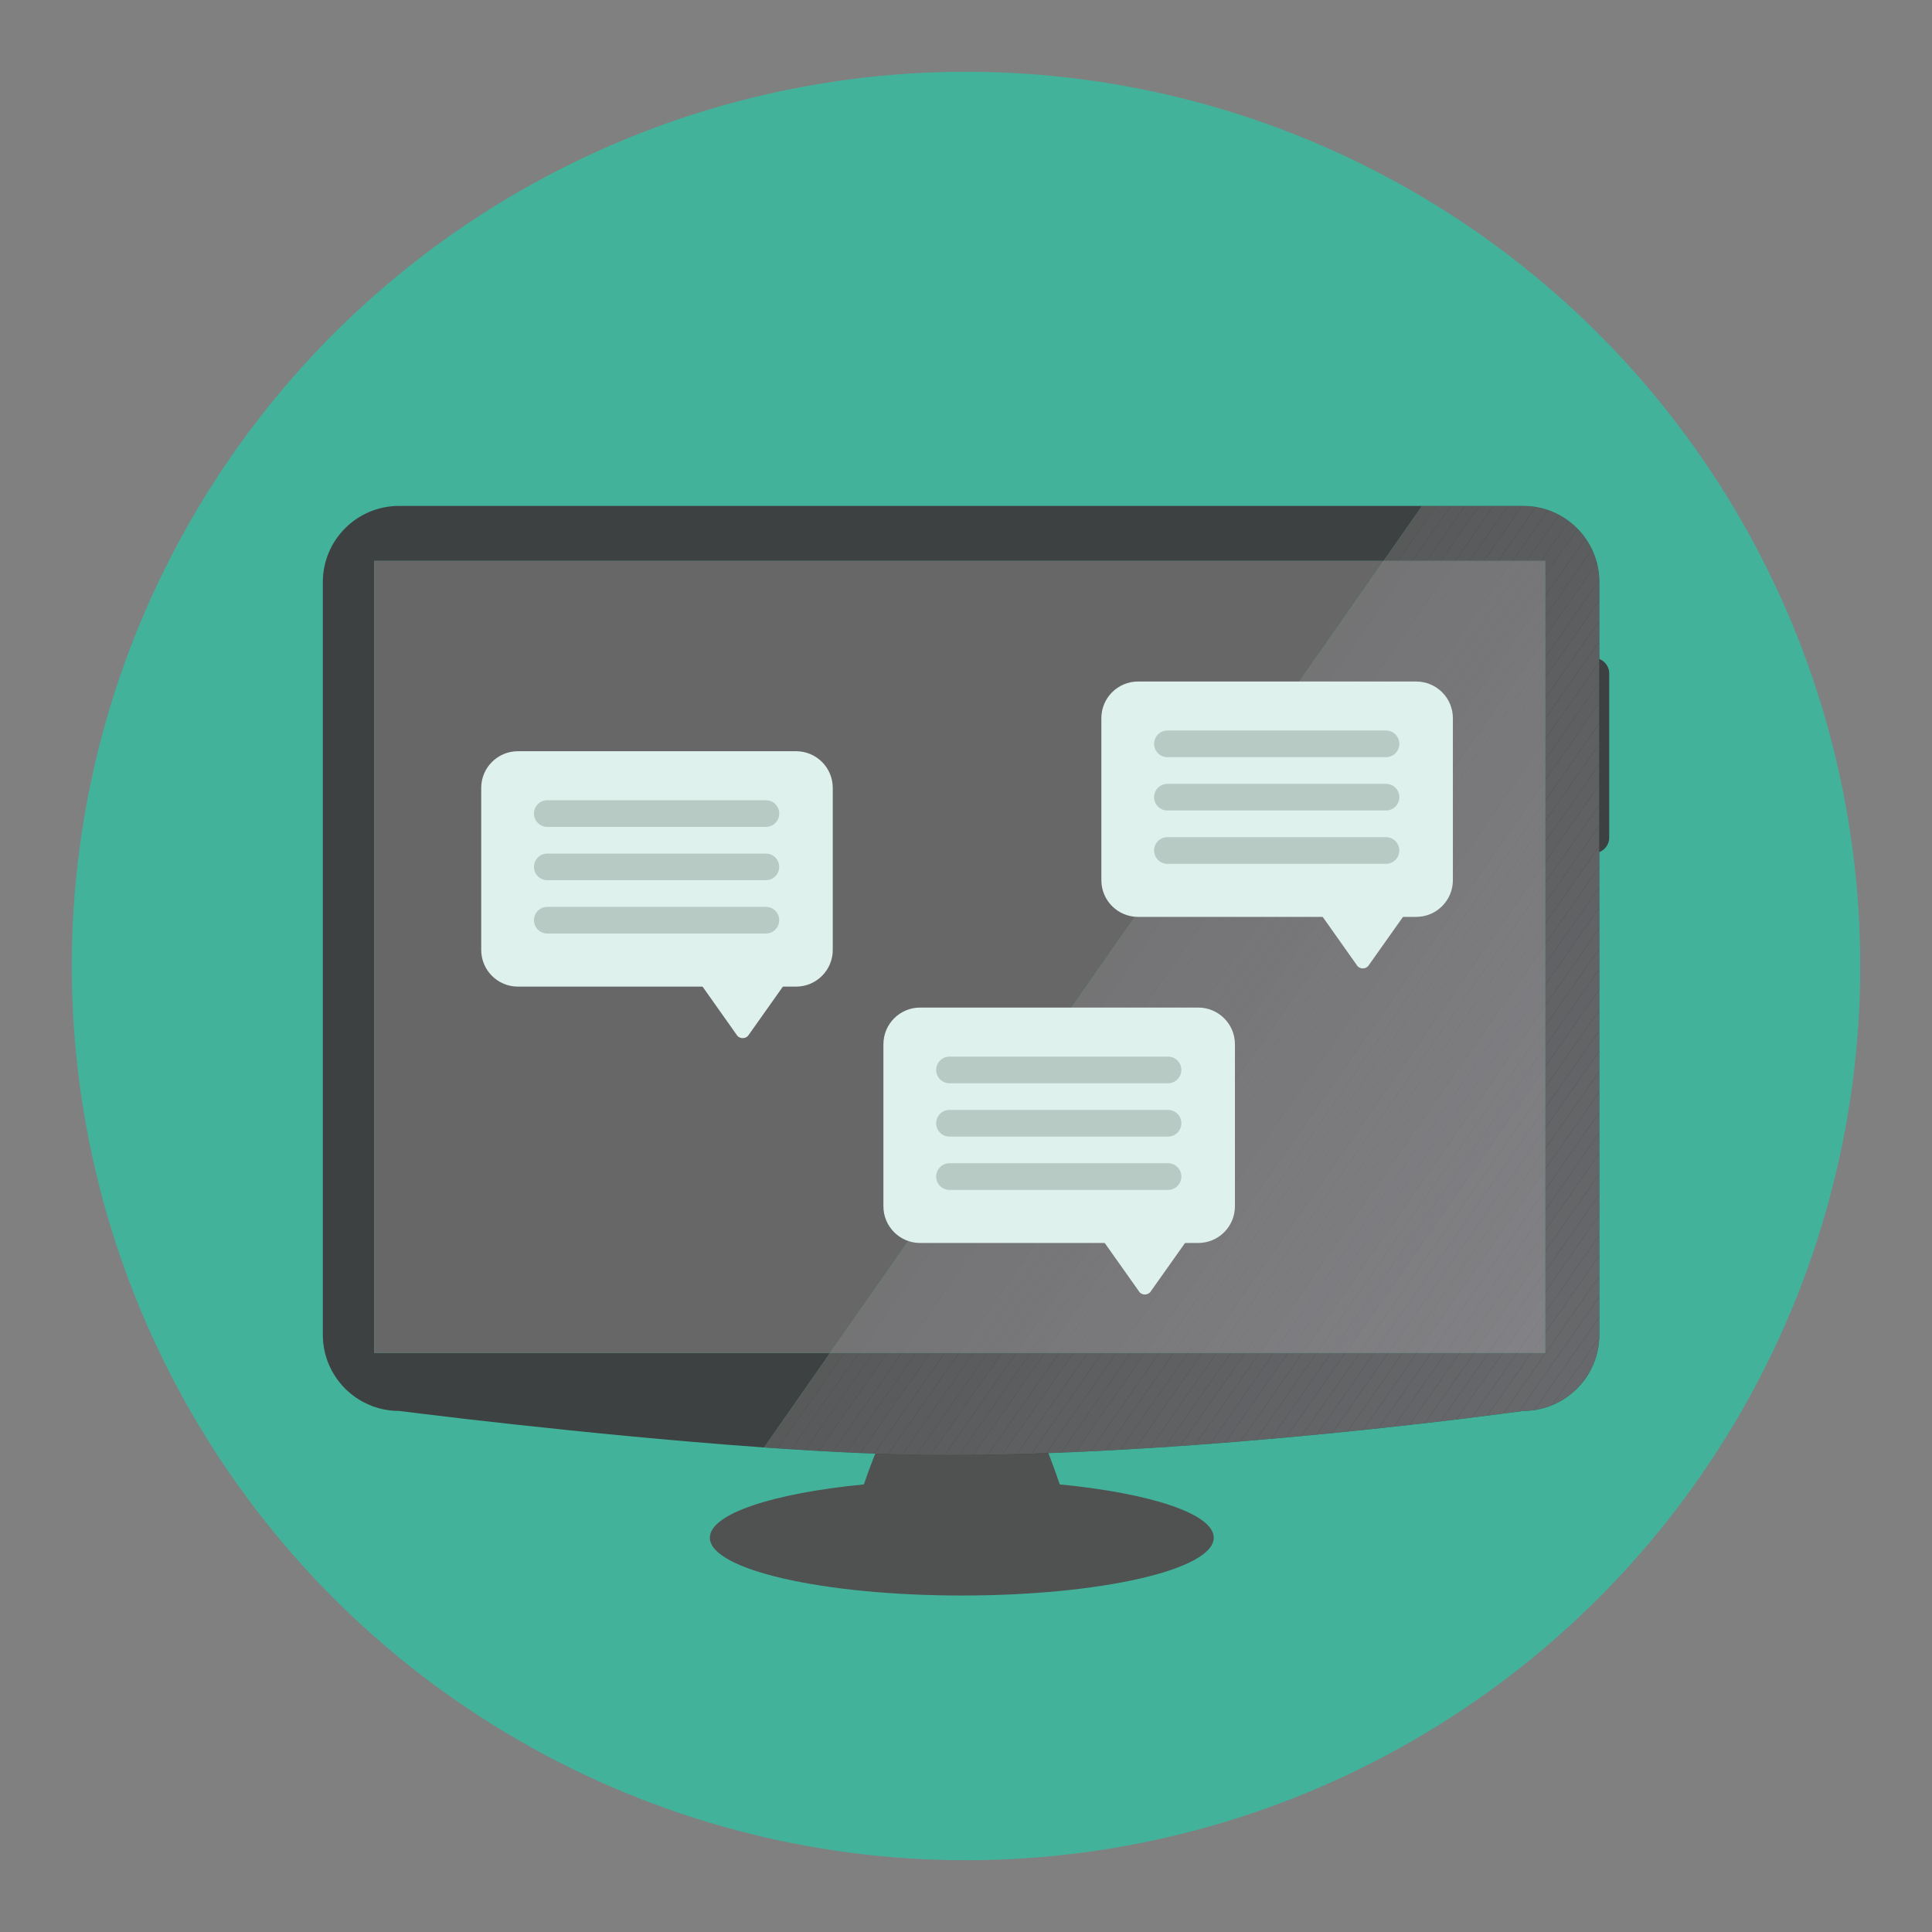 <?xml version="1.0" encoding="utf-8"?>
<!-- Generator: Adobe Illustrator 16.0.0, SVG Export Plug-In . SVG Version: 6.00 Build 0)  -->
<!DOCTYPE svg PUBLIC "-//W3C//DTD SVG 1.1//EN" "http://www.w3.org/Graphics/SVG/1.1/DTD/svg11.dtd">
<svg version="1.1" id="Layer_1" xmlns="http://www.w3.org/2000/svg" xmlns:xlink="http://www.w3.org/1999/xlink" x="0px" y="0px"
	 width="136.833px" height="136.833px" viewBox="0 0 136.833 136.833" style="enable-background:new 0 0 136.833 136.833;"
	 xml:space="preserve">
<rect x="0" y="0" width="136.833" height="136.833" fill="#808080" stroke="none"/>
<style type="text/css">
<![CDATA[
	.st0{fill:#AAB6B3;}
	.st1{fill:#49A0AE;}
	.st2{fill:#ADBAB5;}
	.st3{clip-path:url(#SVGID_6_);fill:#9A989D;}
	.st4{clip-path:url(#SVGID_6_);fill:#9B999E;}
	.st5{clip-path:url(#SVGID_6_);fill:#9B9A9E;}
	.st6{fill:#E1E1E1;}
	.st7{clip-path:url(#SVGID_6_);fill:#9D9B9F;}
	.st8{clip-path:url(#SVGID_6_);fill:#9E9CA1;}
	.st9{clip-path:url(#SVGID_6_);fill:#9F9CA2;}
	.st10{clip-path:url(#SVGID_6_);fill:#9F9DA3;}
	.st11{fill:#4ABC96;}
	.st12{fill:#E5E5E5;}
	.st13{clip-path:url(#SVGID_4_);fill:#A09EA4;}
	.st14{clip-path:url(#SVGID_4_);fill:#A29FA4;}
	.st15{clip-path:url(#SVGID_4_);fill:#A3A1A6;}
	.st16{clip-path:url(#SVGID_4_);fill:#A4A2A8;}
	.st17{fill:#1A1919;}
	.st18{clip-path:url(#SVGID_4_);fill:#A5A3A9;}
	.st19{clip-path:url(#SVGID_4_);fill:#A6A4A9;}
	.st20{clip-path:url(#SVGID_4_);fill:#A6A4AA;}
	.st21{fill:#EB9682;}
	.st22{fill:#B7CAC4;}
	.st23{clip-path:url(#SVGID_4_);fill:#A8A5AB;}
	.st24{clip-path:url(#SVGID_4_);fill:#A9A6AC;}
	.st25{fill:#EDEDED;}
	.st26{fill:#505252;}
	.st27{clip-path:url(#SVGID_6_);fill:#A09EA4;}
	.st28{clip-path:url(#SVGID_4_);fill:#AAA7AD;}
	.st29{clip-path:url(#SVGID_4_);fill:#AAA8AE;}
	.st30{clip-path:url(#SVGID_6_);fill:#A29FA4;}
	.st31{clip-path:url(#SVGID_4_);fill:#ABA9AF;}
	.st32{clip-path:url(#SVGID_4_);fill:#ACA9B0;}
	.st33{fill:#BCD0CA;}
	.st34{clip-path:url(#SVGID_6_);fill:#A3A1A6;}
	.st35{clip-path:url(#SVGID_4_);fill:#ADAAB1;}
	.st36{clip-path:url(#SVGID_6_);fill:#A4A2A8;}
	.st37{fill:#202121;}
	.st38{clip-path:url(#SVGID_4_);fill:#AEACB2;}
	.st39{clip-path:url(#SVGID_6_);fill:#A5A3A9;}
	.st40{clip-path:url(#SVGID_4_);fill:#AFACB3;}
	.st41{clip-path:url(#SVGID_6_);fill:#A6A4A9;}
	.st42{clip-path:url(#SVGID_6_);fill:#A6A4AA;}
	.st43{clip-path:url(#SVGID_6_);fill:#A8A5AB;}
	.st44{clip-path:url(#SVGID_6_);fill:#A9A6AC;}
	.st45{clip-path:url(#SVGID_2_);}
	.st46{clip-path:url(#SVGID_4_);fill:#B0ADB4;}
	.st47{clip-path:url(#SVGID_6_);fill:#AAA7AD;}
	.st48{clip-path:url(#SVGID_6_);fill:#AAA8AE;}
	.st49{clip-path:url(#SVGID_6_);fill:#ABA9AF;}
	.st50{clip-path:url(#SVGID_4_);fill:#B2AFB6;}
	.st51{clip-path:url(#SVGID_6_);fill:#ACA9B0;}
	.st52{clip-path:url(#SVGID_4_);fill:#B3B0B7;}
	.st53{clip-path:url(#SVGID_4_);fill:#B3B1B8;}
	.st54{clip-path:url(#SVGID_6_);fill:#ADAAB1;}
	.st55{clip-path:url(#SVGID_4_);fill:#B4B1B9;}
	.st56{clip-path:url(#SVGID_6_);fill:#AEACB2;}
	.st57{clip-path:url(#SVGID_4_);fill:#B5B2BA;}
	.st58{clip-path:url(#SVGID_6_);fill:#AFACB3;}
	.st59{clip-path:url(#SVGID_4_);fill:#B6B3BB;}
	.st60{clip-path:url(#SVGID_4_);fill:#B7B4BC;}
	.st61{clip-path:url(#SVGID_4_);fill:#B8B5BD;}
	.st62{clip-path:url(#SVGID_4_);fill:#B8B6BE;}
	.st63{clip-path:url(#SVGID_4_);fill:#B9B7BF;}
	.st64{opacity:0.3;}
	.st65{fill:#61A5B1;}
	.st66{fill:#FFFFFF;}
	.st67{clip-path:url(#SVGID_6_);fill:#B0ADB4;}
	.st68{fill:#676768;}
	.st69{clip-path:url(#SVGID_4_);fill:#BAB8C0;}
	.st70{fill:#67B8CB;}
	.st71{clip-path:url(#SVGID_4_);fill:#BBB8C1;}
	.st72{clip-path:url(#SVGID_6_);fill:#B2AFB6;}
	.st73{clip-path:url(#SVGID_4_);fill:#BCB9C2;}
	.st74{clip-path:url(#SVGID_6_);fill:#B3B0B7;}
	.st75{clip-path:url(#SVGID_6_);fill:#B3B1B8;}
	.st76{clip-path:url(#SVGID_4_);fill:#BDBAC3;}
	.st77{clip-path:url(#SVGID_4_);fill:#BDBBC4;}
	.st78{clip-path:url(#SVGID_6_);fill:#B4B1B9;}
	.st79{clip-path:url(#SVGID_4_);fill:#BEBCC5;}
	.st80{clip-path:url(#SVGID_6_);fill:#B5B2BA;}
	.st81{clip-path:url(#SVGID_4_);fill:#BFBDC6;}
	.st82{clip-path:url(#SVGID_6_);fill:#B6B3BB;}
	.st83{clip-path:url(#SVGID_6_);fill:#B7B4BC;}
	.st84{clip-path:url(#SVGID_6_);fill:#B8B5BD;}
	.st85{clip-path:url(#SVGID_6_);fill:#B8B6BE;}
	.st86{clip-path:url(#SVGID_6_);fill:#B9B7BF;}
	.st87{fill:#357180;}
	.st88{fill:#36858D;}
	.st89{clip-path:url(#SVGID_6_);fill:#BAB8C0;}
	.st90{clip-path:url(#SVGID_4_);fill:#C1BFC8;}
	.st91{clip-path:url(#SVGID_6_);fill:#BBB8C1;}
	.st92{clip-path:url(#SVGID_4_);fill:#C2C0C9;}
	.st93{clip-path:url(#SVGID_6_);fill:#BCB9C2;}
	.st94{clip-path:url(#SVGID_4_);fill:#949295;}
	.st95{clip-path:url(#SVGID_4_);fill:#C3C1C9;}
	.st96{clip-path:url(#SVGID_6_);fill:#BDBAC3;}
	.st97{clip-path:url(#SVGID_6_);fill:#BDBBC4;}
	.st98{clip-path:url(#SVGID_4_);fill:#959498;}
	.st99{clip-path:url(#SVGID_4_);fill:#C4C2CA;}
	.st100{clip-path:url(#SVGID_6_);fill:#BEBCC5;}
	.st101{clip-path:url(#SVGID_4_);fill:#969499;}
	.st102{clip-path:url(#SVGID_4_);fill:#C5C2CB;}
	.st103{clip-path:url(#SVGID_4_);fill:#C5C3CC;}
	.st104{clip-path:url(#SVGID_6_);fill:#BFBDC6;}
	.st105{clip-path:url(#SVGID_4_);fill:#97959A;}
	.st106{clip-path:url(#SVGID_4_);fill:#C6C4CD;}
	.st107{fill:#3CB881;}
	.st108{clip-path:url(#SVGID_4_);fill:#98969A;}
	.st109{clip-path:url(#SVGID_4_);fill:#C7C5CE;}
	.st110{clip-path:url(#SVGID_4_);fill:#99979C;}
	.st111{clip-path:url(#SVGID_4_);fill:#C8C5CF;}
	.st112{fill:#D8D8D8;}
	.st113{fill:#3E4141;}
	.st114{clip-path:url(#SVGID_4_);fill:#C9C6D0;}
	.st115{clip-path:url(#SVGID_4_);fill:#C9C7D1;}
	.st116{clip-path:url(#SVGID_4_);fill:#9A989D;}
	.st117{clip-path:url(#SVGID_4_);fill:#9B999E;}
	.st118{clip-path:url(#SVGID_4_);fill:#9B9A9E;}
	.st119{clip-path:url(#SVGID_4_);fill:#CAC7D1;}
	.st120{clip-path:url(#SVGID_6_);fill:#C1BFC8;}
	.st121{fill:#DBDBDA;}
	.st122{fill:#DBF0F4;}
	.st123{clip-path:url(#SVGID_6_);fill:#C2C0C9;}
	.st124{clip-path:url(#SVGID_4_);fill:#9D9B9F;}
	.st125{clip-path:url(#SVGID_6_);fill:#949295;}
	.st126{clip-path:url(#SVGID_6_);fill:#C3C1C9;}
	.st127{clip-path:url(#SVGID_4_);fill:#9E9CA1;}
	.st128{clip-path:url(#SVGID_6_);fill:#959498;}
	.st129{clip-path:url(#SVGID_4_);fill:#9F9CA2;}
	.st130{clip-path:url(#SVGID_4_);fill:#9F9DA3;}
	.st131{clip-path:url(#SVGID_6_);fill:#969499;}
	.st132{clip-path:url(#SVGID_6_);fill:#97959A;}
	.st133{fill:#DFF1ED;}
	.st134{clip-path:url(#SVGID_6_);fill:#98969A;}
	.st135{fill:#43B29B;}
	.st136{clip-path:url(#SVGID_6_);fill:#99979C;}
]]>
</style>
<g>
	<g>
		<g>
			<g>
				<g>
					<g>
						<circle class="st135" cx="68.417" cy="68.417" r="63.333"/>
					</g>
				</g>
			</g>
		</g>
		<g>
			<g>
				<path class="st26" d="M75.059,105.133c-2.003-5.826-3.136-7.342-6.94-7.342c-3.754,0-5.057,1.926-6.937,7.342
					c-6.409,0.621-10.907,2.076-10.907,3.773c0,2.262,7.99,4.096,17.844,4.096c9.855,0,17.844-1.834,17.844-4.096
					C85.962,107.209,81.466,105.756,75.059,105.133z"/>
			</g>
			<g>
				<circle class="st17" cx="67.827" cy="99.866" r="1.169"/>
			</g>
			<g>
				<path class="st113" d="M113.971,59.325c0,0.605-0.491,1.098-1.097,1.098l0,0c-0.605,0-1.098-0.492-1.098-1.098V47.698
					c0-0.605,0.492-1.098,1.098-1.098l0,0c0.605,0,1.097,0.492,1.097,1.098V59.325z"/>
			</g>
			<g>
				<defs>
					<path id="SVGID_1_" d="M113.275,94.53c0,2.982-2.416,5.398-5.396,5.398c0,0-22.209,3.129-40.93,3.129
						c-14.332,0-38.688-3.129-38.688-3.129c-2.981,0-5.397-2.416-5.397-5.398V41.227c0-2.98,2.416-5.396,5.397-5.396h79.618
						c2.98,0,5.396,2.416,5.396,5.396V94.53z"/>
				</defs>
				<clipPath id="SVGID_2_">
					<use xlink:href="#SVGID_1_"  style="overflow:visible;"/>
				</clipPath>
				<g class="st45">
					<g>
						<path class="st113" d="M26.509,95.817v-56.09h71.486l2.723-3.896H28.26c-2.981,0-5.397,2.416-5.397,5.396V94.53
							c0,2.982,2.416,5.398,5.397,5.398c0,0,13.181,1.692,25.856,2.588l4.681-6.699H26.509z"/>
					</g>
					<g>
						<polygon class="st68" points="26.509,95.817 58.797,95.817 97.996,39.727 26.509,39.727 						"/>
					</g>
					<g>
						<path class="st113" d="M107.878,99.928c2.98,0,5.396-2.416,5.396-5.398V41.227c0-2.98-2.416-5.396-5.396-5.396h-7.16
							l-2.723,3.896h11.441v56.09h-50.64l-4.681,6.699c4.554,0.321,9.044,0.541,12.832,0.541
							C85.669,103.057,107.878,99.928,107.878,99.928z"/>
					</g>
					<g class="st64">
						<g>
							<defs>
								<path id="SVGID_3_" d="M107.878,99.928c2.98,0,5.396-2.416,5.396-5.398V41.227c0-2.98-2.416-5.396-5.396-5.396h-7.16
									l-2.723,3.896h11.441v56.09h-50.64l-4.681,6.699c4.554,0.321,9.044,0.541,12.832,0.541
									C85.669,103.057,107.878,99.928,107.878,99.928z"/>
							</defs>
							<clipPath id="SVGID_4_">
								<use xlink:href="#SVGID_3_"  style="overflow:visible;"/>
							</clipPath>
							<polygon class="st94" points="100.717,35.831 54.117,102.511 54.117,35.831 							"/>
							<polygon class="st94" points="101.731,35.831 54.75,103.057 54.117,103.057 54.117,102.511 100.718,35.831 							"/>
							<polygon class="st98" points="102.745,35.831 55.763,103.057 54.75,103.057 101.731,35.831 							"/>
							<polygon class="st101" points="103.758,35.831 56.776,103.057 55.763,103.057 102.745,35.831 							"/>
							<polygon class="st105" points="104.772,35.831 57.79,103.057 56.776,103.057 103.758,35.831 							"/>
							<polygon class="st108" points="105.785,35.831 58.804,103.057 57.79,103.057 104.772,35.831 							"/>
							<polygon class="st110" points="106.799,35.831 59.817,103.057 58.804,103.057 105.785,35.831 							"/>
							<polygon class="st116" points="107.813,35.831 60.831,103.057 59.817,103.057 106.799,35.831 							"/>
							<polygon class="st117" points="108.826,35.831 61.845,103.057 60.831,103.057 107.813,35.831 							"/>
							<polygon class="st118" points="109.84,35.831 62.857,103.057 61.845,103.057 108.826,35.831 							"/>
							<polygon class="st124" points="110.854,35.831 63.872,103.057 62.857,103.057 109.84,35.831 							"/>
							<polygon class="st127" points="111.867,35.831 64.885,103.057 63.872,103.057 110.854,35.831 							"/>
							<polygon class="st129" points="112.881,35.831 65.898,103.057 64.885,103.057 111.867,35.831 							"/>
							<polygon class="st130" points="113.275,36.716 66.912,103.057 65.898,103.057 112.881,35.831 113.275,35.831 							"/>
							<polygon class="st13" points="113.275,38.167 67.926,103.057 66.912,103.057 113.275,36.716 							"/>
							<polygon class="st14" points="113.275,39.617 68.939,103.057 67.926,103.057 113.275,38.167 							"/>
							<polygon class="st15" points="113.275,41.067 69.953,103.057 68.939,103.057 113.275,39.617 							"/>
							<polygon class="st16" points="113.275,42.518 70.966,103.057 69.953,103.057 113.275,41.067 							"/>
							<polygon class="st18" points="113.275,43.968 71.98,103.057 70.966,103.057 113.275,42.518 							"/>
							<polygon class="st19" points="113.275,45.418 72.993,103.057 71.98,103.057 113.275,43.968 							"/>
							<polygon class="st20" points="113.275,46.869 74.007,103.057 72.993,103.057 113.275,45.418 							"/>
							<polygon class="st23" points="113.275,48.319 75.021,103.057 74.007,103.057 113.275,46.869 							"/>
							<polygon class="st24" points="113.275,49.77 76.034,103.057 75.021,103.057 113.275,48.319 							"/>
							<polygon class="st28" points="113.275,51.22 77.048,103.057 76.034,103.057 113.275,49.77 							"/>
							<polygon class="st29" points="113.275,52.67 78.062,103.057 77.048,103.057 113.275,51.22 							"/>
							<polygon class="st31" points="113.275,54.121 79.075,103.057 78.062,103.057 113.275,52.67 							"/>
							<polygon class="st32" points="113.275,55.571 80.088,103.057 79.075,103.057 113.275,54.121 							"/>
							<polygon class="st35" points="113.275,57.021 81.102,103.057 80.088,103.057 113.275,55.571 							"/>
							<polygon class="st38" points="113.275,58.472 82.116,103.057 81.102,103.057 113.275,57.021 							"/>
							<polygon class="st40" points="113.275,59.922 83.129,103.057 82.116,103.057 113.275,58.472 							"/>
							<polygon class="st46" points="113.275,61.372 84.143,103.057 83.129,103.057 113.275,59.922 							"/>
							<polygon class="st50" points="113.275,62.822 85.156,103.057 84.143,103.057 113.275,61.372 							"/>
							<polygon class="st52" points="113.275,64.273 86.17,103.057 85.156,103.057 113.275,62.822 							"/>
							<polygon class="st53" points="113.275,65.723 87.184,103.057 86.17,103.057 113.275,64.273 							"/>
							<polygon class="st55" points="113.275,67.173 88.197,103.057 87.184,103.057 113.275,65.723 							"/>
							<polygon class="st57" points="113.275,68.624 89.211,103.057 88.197,103.057 113.275,67.173 							"/>
							<polygon class="st59" points="113.275,70.074 90.224,103.057 89.211,103.057 113.275,68.624 							"/>
							<polygon class="st60" points="113.275,71.524 91.237,103.057 90.224,103.057 113.275,70.074 							"/>
							<polygon class="st61" points="113.275,72.975 92.251,103.057 91.237,103.057 113.275,71.524 							"/>
							<polygon class="st62" points="113.275,74.425 93.265,103.057 92.251,103.057 113.275,72.975 							"/>
							<polygon class="st63" points="113.275,75.875 94.278,103.057 93.265,103.057 113.275,74.425 							"/>
							<polygon class="st69" points="113.275,77.326 95.292,103.057 94.278,103.057 113.275,75.875 							"/>
							<polygon class="st71" points="113.275,78.776 96.306,103.057 95.292,103.057 113.275,77.326 							"/>
							<polygon class="st73" points="113.275,80.226 97.319,103.057 96.306,103.057 113.275,78.776 							"/>
							<polygon class="st76" points="113.275,81.677 98.333,103.057 97.319,103.057 113.275,80.226 							"/>
							<polygon class="st77" points="113.275,83.127 99.347,103.057 98.333,103.057 113.275,81.677 							"/>
							<polygon class="st79" points="113.275,84.577 100.36,103.057 99.347,103.057 113.275,83.127 							"/>
							<polygon class="st81" points="113.275,86.028 101.374,103.057 100.36,103.057 113.275,84.577 							"/>
							<polygon class="st90" points="113.275,87.478 102.387,103.057 101.374,103.057 113.275,86.028 							"/>
							<polygon class="st92" points="113.275,88.928 103.4,103.057 102.387,103.057 113.275,87.478 							"/>
							<polygon class="st95" points="113.275,90.378 104.415,103.057 103.4,103.057 113.275,88.928 							"/>
							<polygon class="st99" points="113.275,91.829 105.428,103.057 104.415,103.057 113.275,90.378 							"/>
							<polygon class="st102" points="113.275,93.279 106.441,103.057 105.428,103.057 113.275,91.829 							"/>
							<polygon class="st103" points="113.275,94.73 107.455,103.057 106.441,103.057 113.275,93.279 							"/>
							<polygon class="st106" points="113.275,96.18 108.469,103.057 107.455,103.057 113.275,94.73 							"/>
							<polygon class="st109" points="113.275,97.63 109.482,103.057 108.469,103.057 113.275,96.18 							"/>
							<polygon class="st111" points="113.275,99.081 110.496,103.057 109.482,103.057 113.275,97.63 							"/>
							<polygon class="st114" points="113.275,100.531 111.509,103.057 110.496,103.057 113.275,99.081 							"/>
							<polygon class="st115" points="113.275,101.981 112.523,103.057 111.509,103.057 113.275,100.531 							"/>
							<polygon class="st119" points="112.523,103.057 113.275,101.981 113.275,103.057 							"/>
						</g>
					</g>
					<g>
						<polygon class="st68" points="109.437,95.817 109.437,39.727 97.996,39.727 58.797,95.817 						"/>
					</g>
					<g class="st64">
						<g>
							<defs>
								<polygon id="SVGID_5_" points="109.437,95.817 109.437,39.727 97.996,39.727 58.797,95.817 								"/>
							</defs>
							<clipPath id="SVGID_6_">
								<use xlink:href="#SVGID_5_"  style="overflow:visible;"/>
							</clipPath>
							<polygon class="st125" points="97.995,39.727 58.797,95.816 58.797,39.727 							"/>
							<polygon class="st125" points="99.009,39.727 59.81,95.817 58.797,95.817 58.797,95.815 97.995,39.727 							"/>
							<polygon class="st128" points="100.022,39.727 60.823,95.817 59.81,95.817 99.009,39.727 							"/>
							<polygon class="st131" points="101.036,39.727 61.836,95.817 60.823,95.817 100.022,39.727 							"/>
							<polygon class="st132" points="102.05,39.727 62.851,95.817 61.836,95.817 101.036,39.727 							"/>
							<polygon class="st134" points="103.063,39.727 63.864,95.817 62.851,95.817 102.05,39.727 							"/>
							<polygon class="st136" points="104.077,39.727 64.877,95.817 63.864,95.817 103.063,39.727 							"/>
							<polygon class="st3" points="105.09,39.727 65.892,95.817 64.877,95.817 104.077,39.727 							"/>
							<polygon class="st4" points="106.104,39.727 66.904,95.817 65.892,95.817 105.09,39.727 							"/>
							<polygon class="st5" points="107.117,39.727 67.918,95.817 66.904,95.817 106.104,39.727 							"/>
							<polygon class="st7" points="108.13,39.727 68.932,95.817 67.918,95.817 107.117,39.727 							"/>
							<polygon class="st8" points="109.145,39.727 69.945,95.817 68.932,95.817 108.13,39.727 							"/>
							<polygon class="st9" points="109.437,40.759 70.959,95.817 69.945,95.817 109.145,39.727 109.437,39.727 							"/>
							<polygon class="st10" points="109.437,42.208 71.973,95.817 70.959,95.817 109.437,40.759 							"/>
							<polygon class="st27" points="109.437,43.659 72.986,95.817 71.973,95.817 109.437,42.208 							"/>
							<polygon class="st30" points="109.437,45.109 74,95.817 72.986,95.817 109.437,43.659 							"/>
							<polygon class="st34" points="109.437,46.56 75.013,95.817 74,95.817 109.437,45.109 							"/>
							<polygon class="st36" points="109.437,48.01 76.027,95.817 75.013,95.817 109.437,46.56 							"/>
							<polygon class="st39" points="109.437,49.46 77.04,95.817 76.027,95.817 109.437,48.01 							"/>
							<polygon class="st41" points="109.437,50.911 78.054,95.817 77.04,95.817 109.437,49.46 							"/>
							<polygon class="st42" points="109.437,52.361 79.067,95.817 78.054,95.817 109.437,50.911 							"/>
							<polygon class="st43" points="109.437,53.812 80.081,95.817 79.067,95.817 109.437,52.361 							"/>
							<polygon class="st44" points="109.437,55.261 81.094,95.817 80.081,95.817 109.437,53.812 							"/>
							<polygon class="st47" points="109.437,56.712 82.108,95.817 81.094,95.817 109.437,55.261 							"/>
							<polygon class="st48" points="109.437,58.162 83.121,95.817 82.108,95.817 109.437,56.712 							"/>
							<polygon class="st49" points="109.437,59.612 84.135,95.817 83.121,95.817 109.437,58.162 							"/>
							<polygon class="st51" points="109.437,61.063 85.149,95.817 84.135,95.817 109.437,59.612 							"/>
							<polygon class="st54" points="109.437,62.513 86.162,95.817 85.149,95.817 109.437,61.063 							"/>
							<polygon class="st56" points="109.437,63.963 87.176,95.817 86.162,95.817 109.437,62.513 							"/>
							<polygon class="st58" points="109.437,65.414 88.189,95.817 87.176,95.817 109.437,63.963 							"/>
							<polygon class="st67" points="109.437,66.864 89.203,95.817 88.189,95.817 109.437,65.414 							"/>
							<polygon class="st72" points="109.437,68.314 90.216,95.817 89.203,95.817 109.437,66.864 							"/>
							<polygon class="st74" points="109.437,69.764 91.23,95.817 90.216,95.817 109.437,68.314 							"/>
							<polygon class="st75" points="109.437,71.215 92.244,95.817 91.23,95.817 109.437,69.764 							"/>
							<polygon class="st78" points="109.437,72.665 93.257,95.817 92.244,95.817 109.437,71.215 							"/>
							<polygon class="st80" points="109.437,74.116 94.271,95.817 93.257,95.817 109.437,72.665 							"/>
							<polygon class="st82" points="109.437,75.566 95.284,95.817 94.271,95.817 109.437,74.116 							"/>
							<polygon class="st83" points="109.437,77.016 96.298,95.817 95.284,95.817 109.437,75.566 							"/>
							<polygon class="st84" points="109.437,78.466 97.312,95.817 96.298,95.817 109.437,77.016 							"/>
							<polygon class="st85" points="109.437,79.917 98.325,95.817 97.312,95.817 109.437,78.466 							"/>
							<polygon class="st86" points="109.437,81.367 99.338,95.817 98.325,95.817 109.437,79.917 							"/>
							<polygon class="st89" points="109.437,82.818 100.352,95.817 99.338,95.817 109.437,81.367 							"/>
							<polygon class="st91" points="109.437,84.267 101.366,95.817 100.352,95.817 109.437,82.818 							"/>
							<polygon class="st93" points="109.437,85.717 102.379,95.817 101.366,95.817 109.437,84.267 							"/>
							<polygon class="st96" points="109.437,87.168 103.393,95.817 102.379,95.817 109.437,85.717 							"/>
							<polygon class="st97" points="109.437,88.619 104.406,95.817 103.393,95.817 109.437,87.168 							"/>
							<polygon class="st100" points="109.437,90.069 105.42,95.817 104.406,95.817 109.437,88.619 							"/>
							<polygon class="st104" points="109.437,91.519 106.434,95.817 105.42,95.817 109.437,90.069 							"/>
							<polygon class="st120" points="109.437,92.969 107.447,95.817 106.434,95.817 109.437,91.519 							"/>
							<polygon class="st123" points="109.437,94.419 108.46,95.817 107.447,95.817 109.437,92.969 							"/>
							<polygon class="st126" points="108.46,95.817 109.437,94.419 109.437,95.817 							"/>
						</g>
					</g>
				</g>
			</g>
		</g>
	</g>
	<g>
		<g>
			<g>
				<path class="st133" d="M58.98,67.278c0,1.435-1.162,2.598-2.597,2.598H36.681c-1.436,0-2.599-1.163-2.599-2.598V55.804
					c0-1.436,1.163-2.599,2.599-2.599h19.702c1.435,0,2.597,1.163,2.597,2.599V67.278z"/>
			</g>
			<g>
				<path class="st133" d="M52.972,73.372c-0.207,0.205-0.535,0.205-0.74,0l-2.488-3.516c-0.203-0.203-0.203-0.533,0-0.738h5.717
					c0.203,0.205,0.203,0.535,0,0.738L52.972,73.372z"/>
			</g>
		</g>
		<g>
			<g>
				<path class="st22" d="M55.188,57.621c0,0.521-0.423,0.944-0.944,0.944H38.761c-0.521,0-0.943-0.424-0.943-0.944l0,0
					c0-0.521,0.423-0.944,0.943-0.944h15.482C54.765,56.676,55.188,57.099,55.188,57.621L55.188,57.621z"/>
			</g>
			<g>
				<path class="st22" d="M55.188,61.397c0,0.521-0.423,0.943-0.944,0.943H38.761c-0.521,0-0.943-0.422-0.943-0.943l0,0
					c0-0.522,0.423-0.944,0.943-0.944h15.482C54.765,60.453,55.188,60.875,55.188,61.397L55.188,61.397z"/>
			</g>
			<g>
				<path class="st22" d="M55.188,65.172c0,0.521-0.423,0.944-0.944,0.944H38.761c-0.521,0-0.943-0.423-0.943-0.944l0,0
					c0-0.521,0.423-0.943,0.943-0.943h15.482C54.765,64.229,55.188,64.651,55.188,65.172L55.188,65.172z"/>
			</g>
		</g>
	</g>
	<g>
		<g>
			<g>
				<path class="st133" d="M102.9,62.339c0,1.436-1.164,2.599-2.598,2.599H80.601c-1.435,0-2.598-1.163-2.598-2.599V50.866
					c0-1.435,1.163-2.598,2.598-2.598h19.701c1.434,0,2.598,1.163,2.598,2.598V62.339z"/>
			</g>
			<g>
				<path class="st133" d="M96.89,68.434c-0.204,0.204-0.534,0.204-0.738,0l-2.488-3.516c-0.203-0.204-0.203-0.534,0-0.738h5.717
					c0.203,0.204,0.203,0.534,0,0.738L96.89,68.434z"/>
			</g>
		</g>
		<g>
			<g>
				<path class="st22" d="M99.107,52.683c0,0.521-0.422,0.944-0.943,0.944H82.68c-0.521,0-0.942-0.424-0.942-0.944l0,0
					c0-0.522,0.422-0.944,0.942-0.944h15.483C98.685,51.739,99.107,52.161,99.107,52.683L99.107,52.683z"/>
			</g>
			<g>
				<path class="st22" d="M99.107,56.459c0,0.521-0.422,0.943-0.943,0.943H82.68c-0.521,0-0.942-0.422-0.942-0.943l0,0
					c0-0.522,0.422-0.944,0.942-0.944h15.483C98.685,55.515,99.107,55.937,99.107,56.459L99.107,56.459z"/>
			</g>
			<g>
				<path class="st22" d="M99.107,60.235c0,0.521-0.422,0.944-0.943,0.944H82.68c-0.521,0-0.942-0.423-0.942-0.944l0,0
					c0-0.521,0.422-0.944,0.942-0.944h15.483C98.685,59.291,99.107,59.713,99.107,60.235L99.107,60.235z"/>
			</g>
		</g>
	</g>
	<g>
		<g>
			<g>
				<path class="st133" d="M87.463,85.434c0,1.436-1.164,2.599-2.598,2.599H65.165c-1.435,0-2.598-1.163-2.598-2.599V73.96
					c0-1.435,1.163-2.599,2.598-2.599h19.701c1.434,0,2.598,1.164,2.598,2.599V85.434z"/>
			</g>
			<g>
				<path class="st133" d="M81.454,91.529c-0.204,0.204-0.534,0.204-0.738,0l-2.489-3.517c-0.202-0.203-0.202-0.533,0-0.737h5.718
					c0.202,0.204,0.202,0.534,0,0.737L81.454,91.529z"/>
			</g>
		</g>
		<g>
			<g>
				<path class="st22" d="M83.67,75.778c0,0.521-0.422,0.943-0.943,0.943H67.244c-0.521,0-0.942-0.423-0.942-0.943l0,0
					c0-0.521,0.422-0.944,0.942-0.944h15.483C83.249,74.833,83.67,75.256,83.67,75.778L83.67,75.778z"/>
			</g>
			<g>
				<path class="st22" d="M83.67,79.554c0,0.521-0.422,0.943-0.943,0.943H67.244c-0.521,0-0.942-0.422-0.942-0.943l0,0
					c0-0.522,0.422-0.944,0.942-0.944h15.483C83.249,78.61,83.67,79.032,83.67,79.554L83.67,79.554z"/>
			</g>
			<g>
				<path class="st22" d="M83.67,83.33c0,0.521-0.422,0.944-0.943,0.944H67.244c-0.521,0-0.942-0.423-0.942-0.944l0,0
					c0-0.521,0.422-0.944,0.942-0.944h15.483C83.249,82.385,83.67,82.808,83.67,83.33L83.67,83.33z"/>
			</g>
		</g>
	</g>
</g>
</svg>
